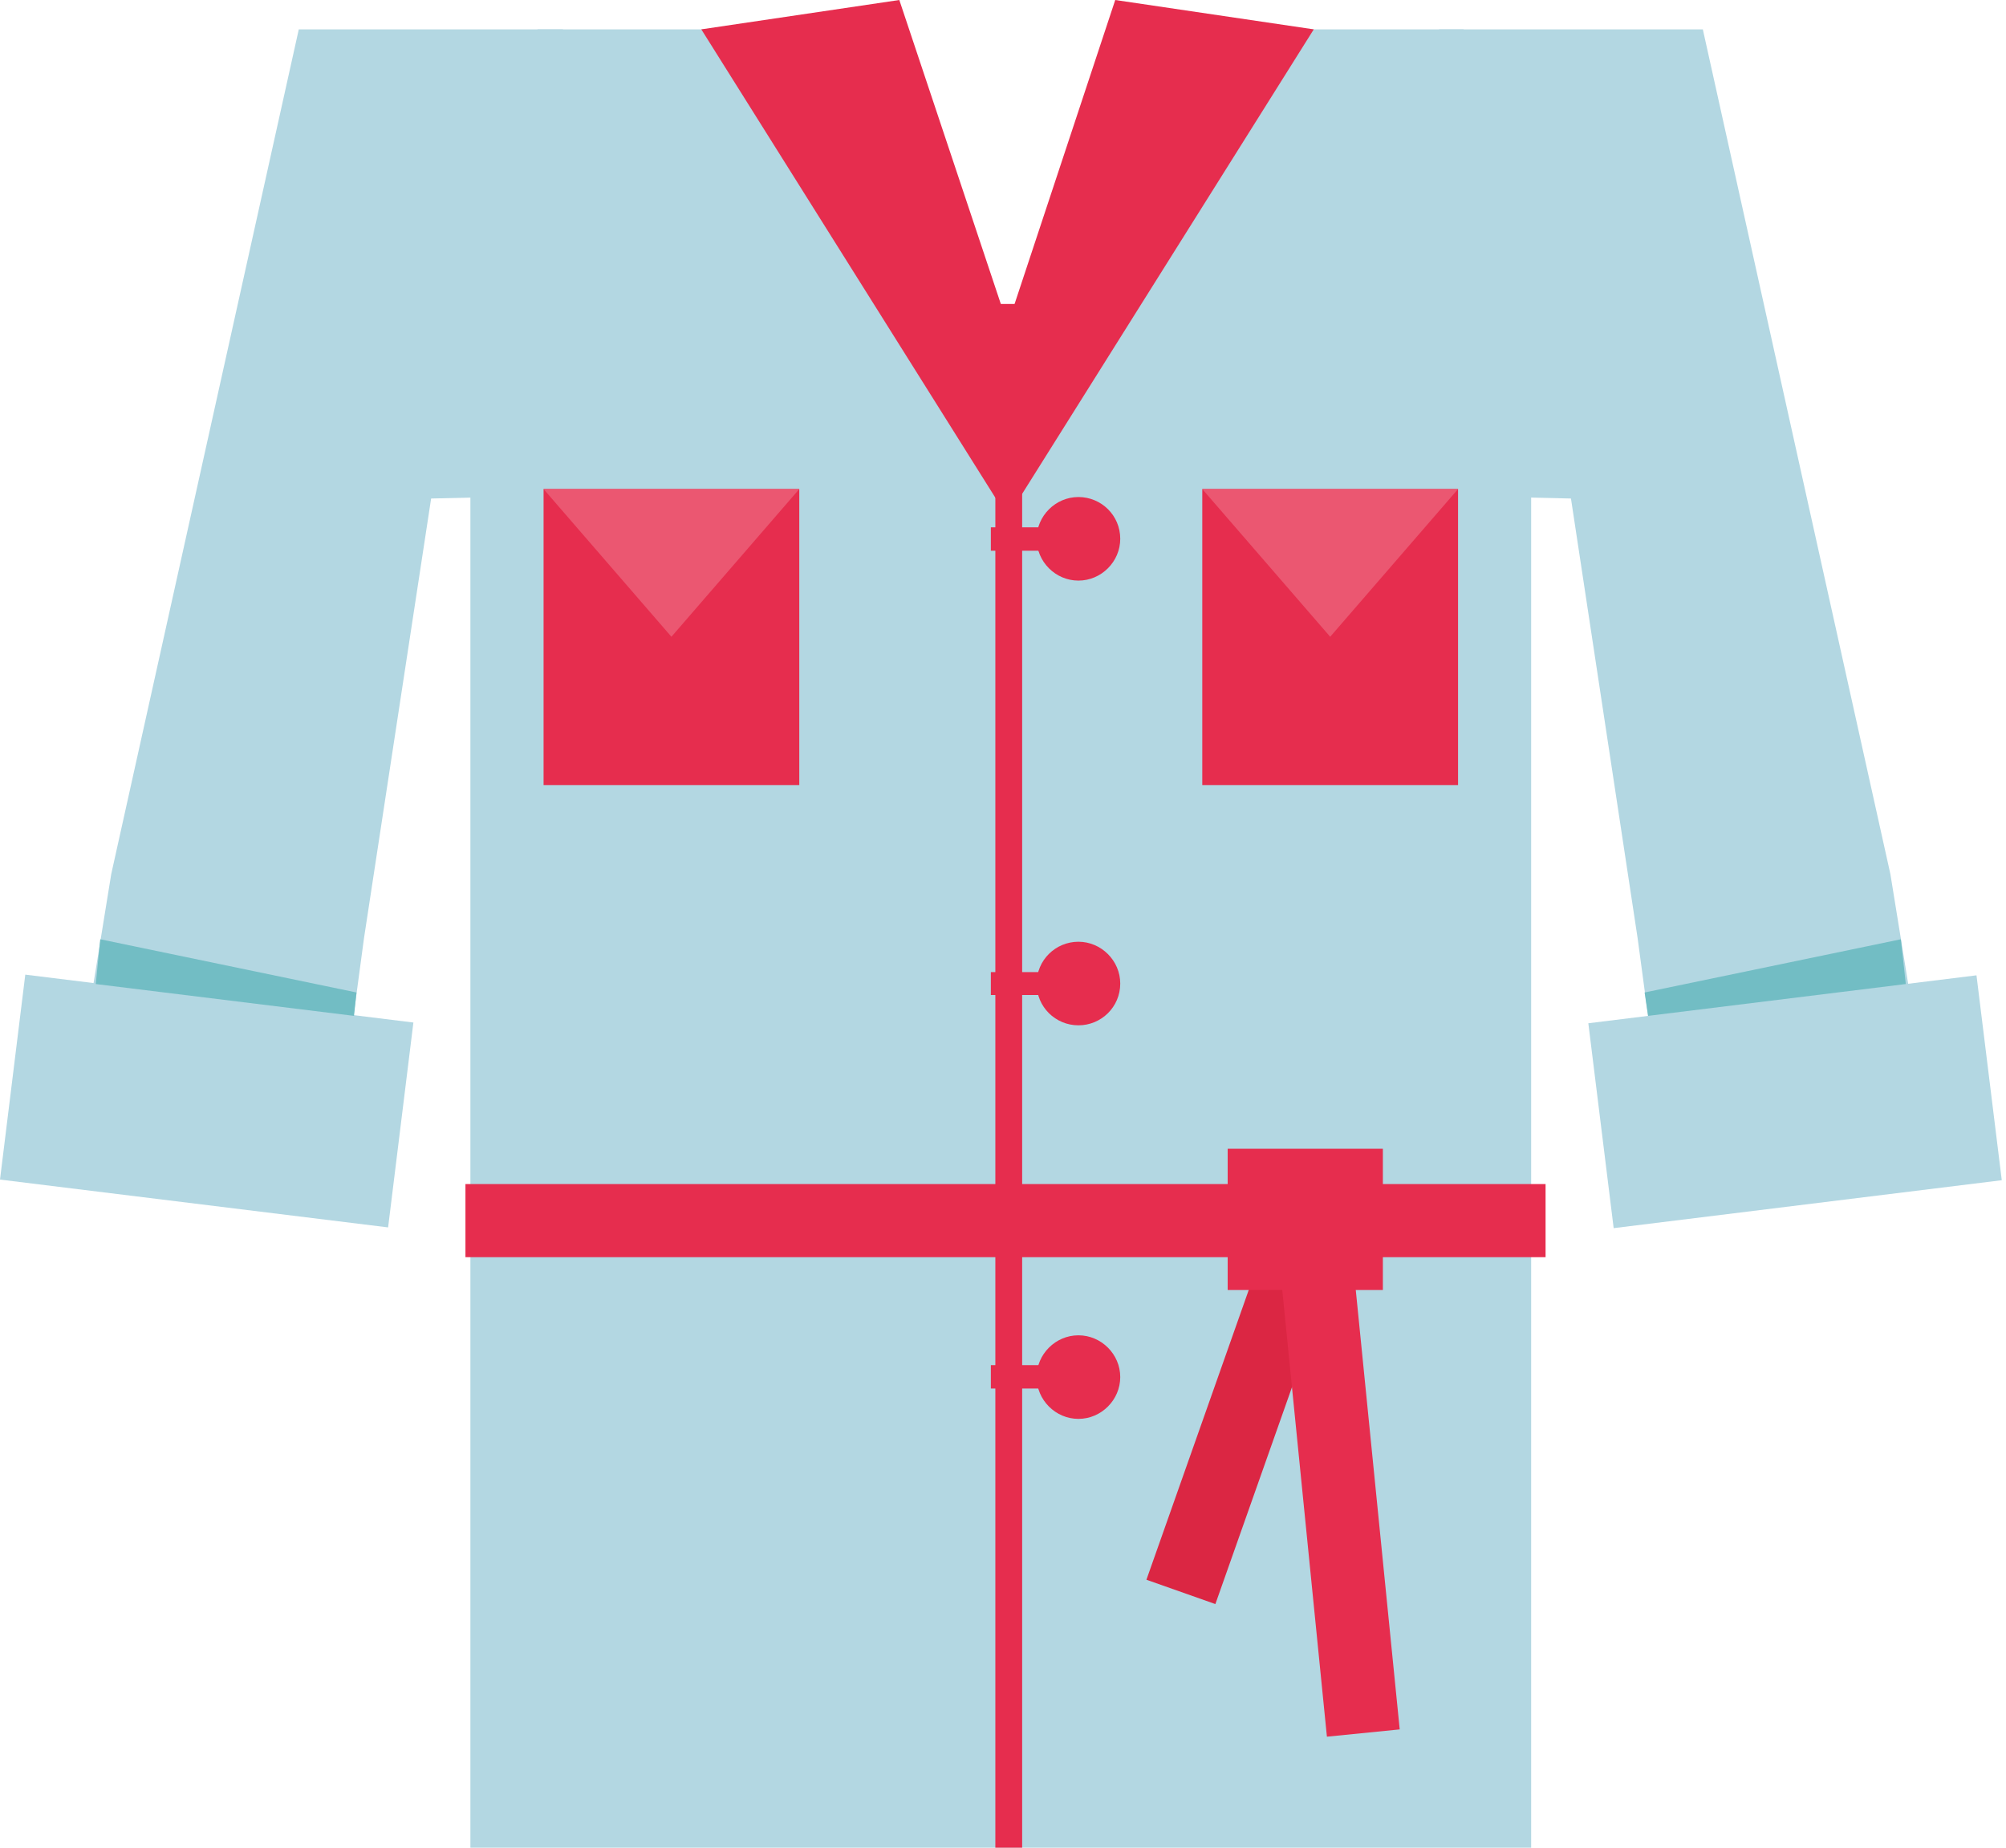 <svg width="38" height="35" viewBox="0 0 38 35" fill="none" xmlns="http://www.w3.org/2000/svg">
<path d="M8.911 35H18.958L19.052 6.521L18.449 5.051L17.196 0.556H10.184L8.911 5.051V35Z" fill="#B3D7E2"/>
<path d="M10.665 0.556H5.66L2.107 16.558L1.155 22.429L6.244 22.617L6.895 17.773L8.167 9.443L9.383 9.415L10.665 0.556Z" fill="#B3D7E2"/>
<path d="M0.479 18.462L0 22.344L7.352 23.25L7.831 19.369L0.479 18.462Z" fill="#B3D7E2"/>
<path d="M15.141 9.264H10.297V14.871H15.141V9.264Z" fill="#E62D4E"/>
<path d="M15.141 9.264L12.719 12.062L10.297 9.264H15.141Z" fill="#EB5771"/>
<path d="M6.706 19.243L1.814 18.64L1.899 17.792L6.753 18.8L6.706 19.243Z" fill="#72BDC4"/>
<path d="M29.005 35H18.959L19.053 6.521L21.136 0.556H27.724L29.005 5.051V35Z" fill="#B3D7E2"/>
<path d="M24.158 23.011L21.717 29.924L23.023 30.385L25.465 23.472L24.158 23.011Z" fill="#DB2643"/>
<path d="M25.565 23.26L24.186 23.398L25.136 32.897L26.515 32.759L25.565 23.26Z" fill="#E62D4E"/>
<path d="M27.262 0.556H32.257L35.81 16.558L36.762 22.429L31.673 22.617L31.022 17.773L29.759 9.443L28.534 9.415L27.262 0.556Z" fill="#B3D7E2"/>
<path d="M37.441 18.475L30.088 19.383L30.568 23.264L37.92 22.356L37.441 18.475Z" fill="#B3D7E2"/>
<path d="M19.363 5.758H18.855V35H19.363V5.758Z" fill="#E62D4E"/>
<path d="M29.278 22.429H8.817V23.814H29.278V22.429Z" fill="#E62D4E"/>
<path d="M26.196 21.76H23.256V24.436H26.196V21.76Z" fill="#E62D4E"/>
<path d="M20.994 9.989H18.77V10.432H20.994V9.989Z" fill="#E62D4E"/>
<path d="M21.221 10.206C21.221 10.64 20.862 10.998 20.429 10.998C19.995 10.998 19.637 10.64 19.637 10.206C19.637 9.773 19.995 9.415 20.429 9.415C20.862 9.415 21.221 9.763 21.221 10.206Z" fill="#E62D4E"/>
<path d="M20.994 18.414H18.77V18.848H20.994V18.414Z" fill="#E62D4E"/>
<path d="M21.221 18.631C21.221 19.074 20.862 19.422 20.429 19.422C19.995 19.422 19.637 19.074 19.637 18.631C19.637 18.188 19.995 17.839 20.429 17.839C20.862 17.839 21.221 18.198 21.221 18.631Z" fill="#E62D4E"/>
<path d="M20.994 25.859H18.77V26.302H20.994V25.859Z" fill="#E62D4E"/>
<path d="M21.221 26.085C21.221 26.518 20.862 26.877 20.429 26.877C19.995 26.877 19.637 26.518 19.637 26.085C19.637 25.652 19.995 25.294 20.429 25.294C20.862 25.294 21.221 25.652 21.221 26.085Z" fill="#E62D4E"/>
<path d="M27.62 9.264H22.775V14.871H27.62V9.264Z" fill="#E62D4E"/>
<path d="M22.775 9.264L25.198 12.062L27.62 9.264H22.775Z" fill="#EB5771"/>
<path d="M31.22 19.243L36.102 18.64L36.008 17.792L31.154 18.8L31.22 19.243Z" fill="#72BDC4"/>
<path d="M19.213 5.777L21.126 0L24.887 0.556L19.213 9.593V5.777Z" fill="#E62D4E"/>
<path d="M18.959 5.758L17.036 0L13.285 0.556L18.959 9.593V5.758Z" fill="#E62D4E"/>
</svg>
